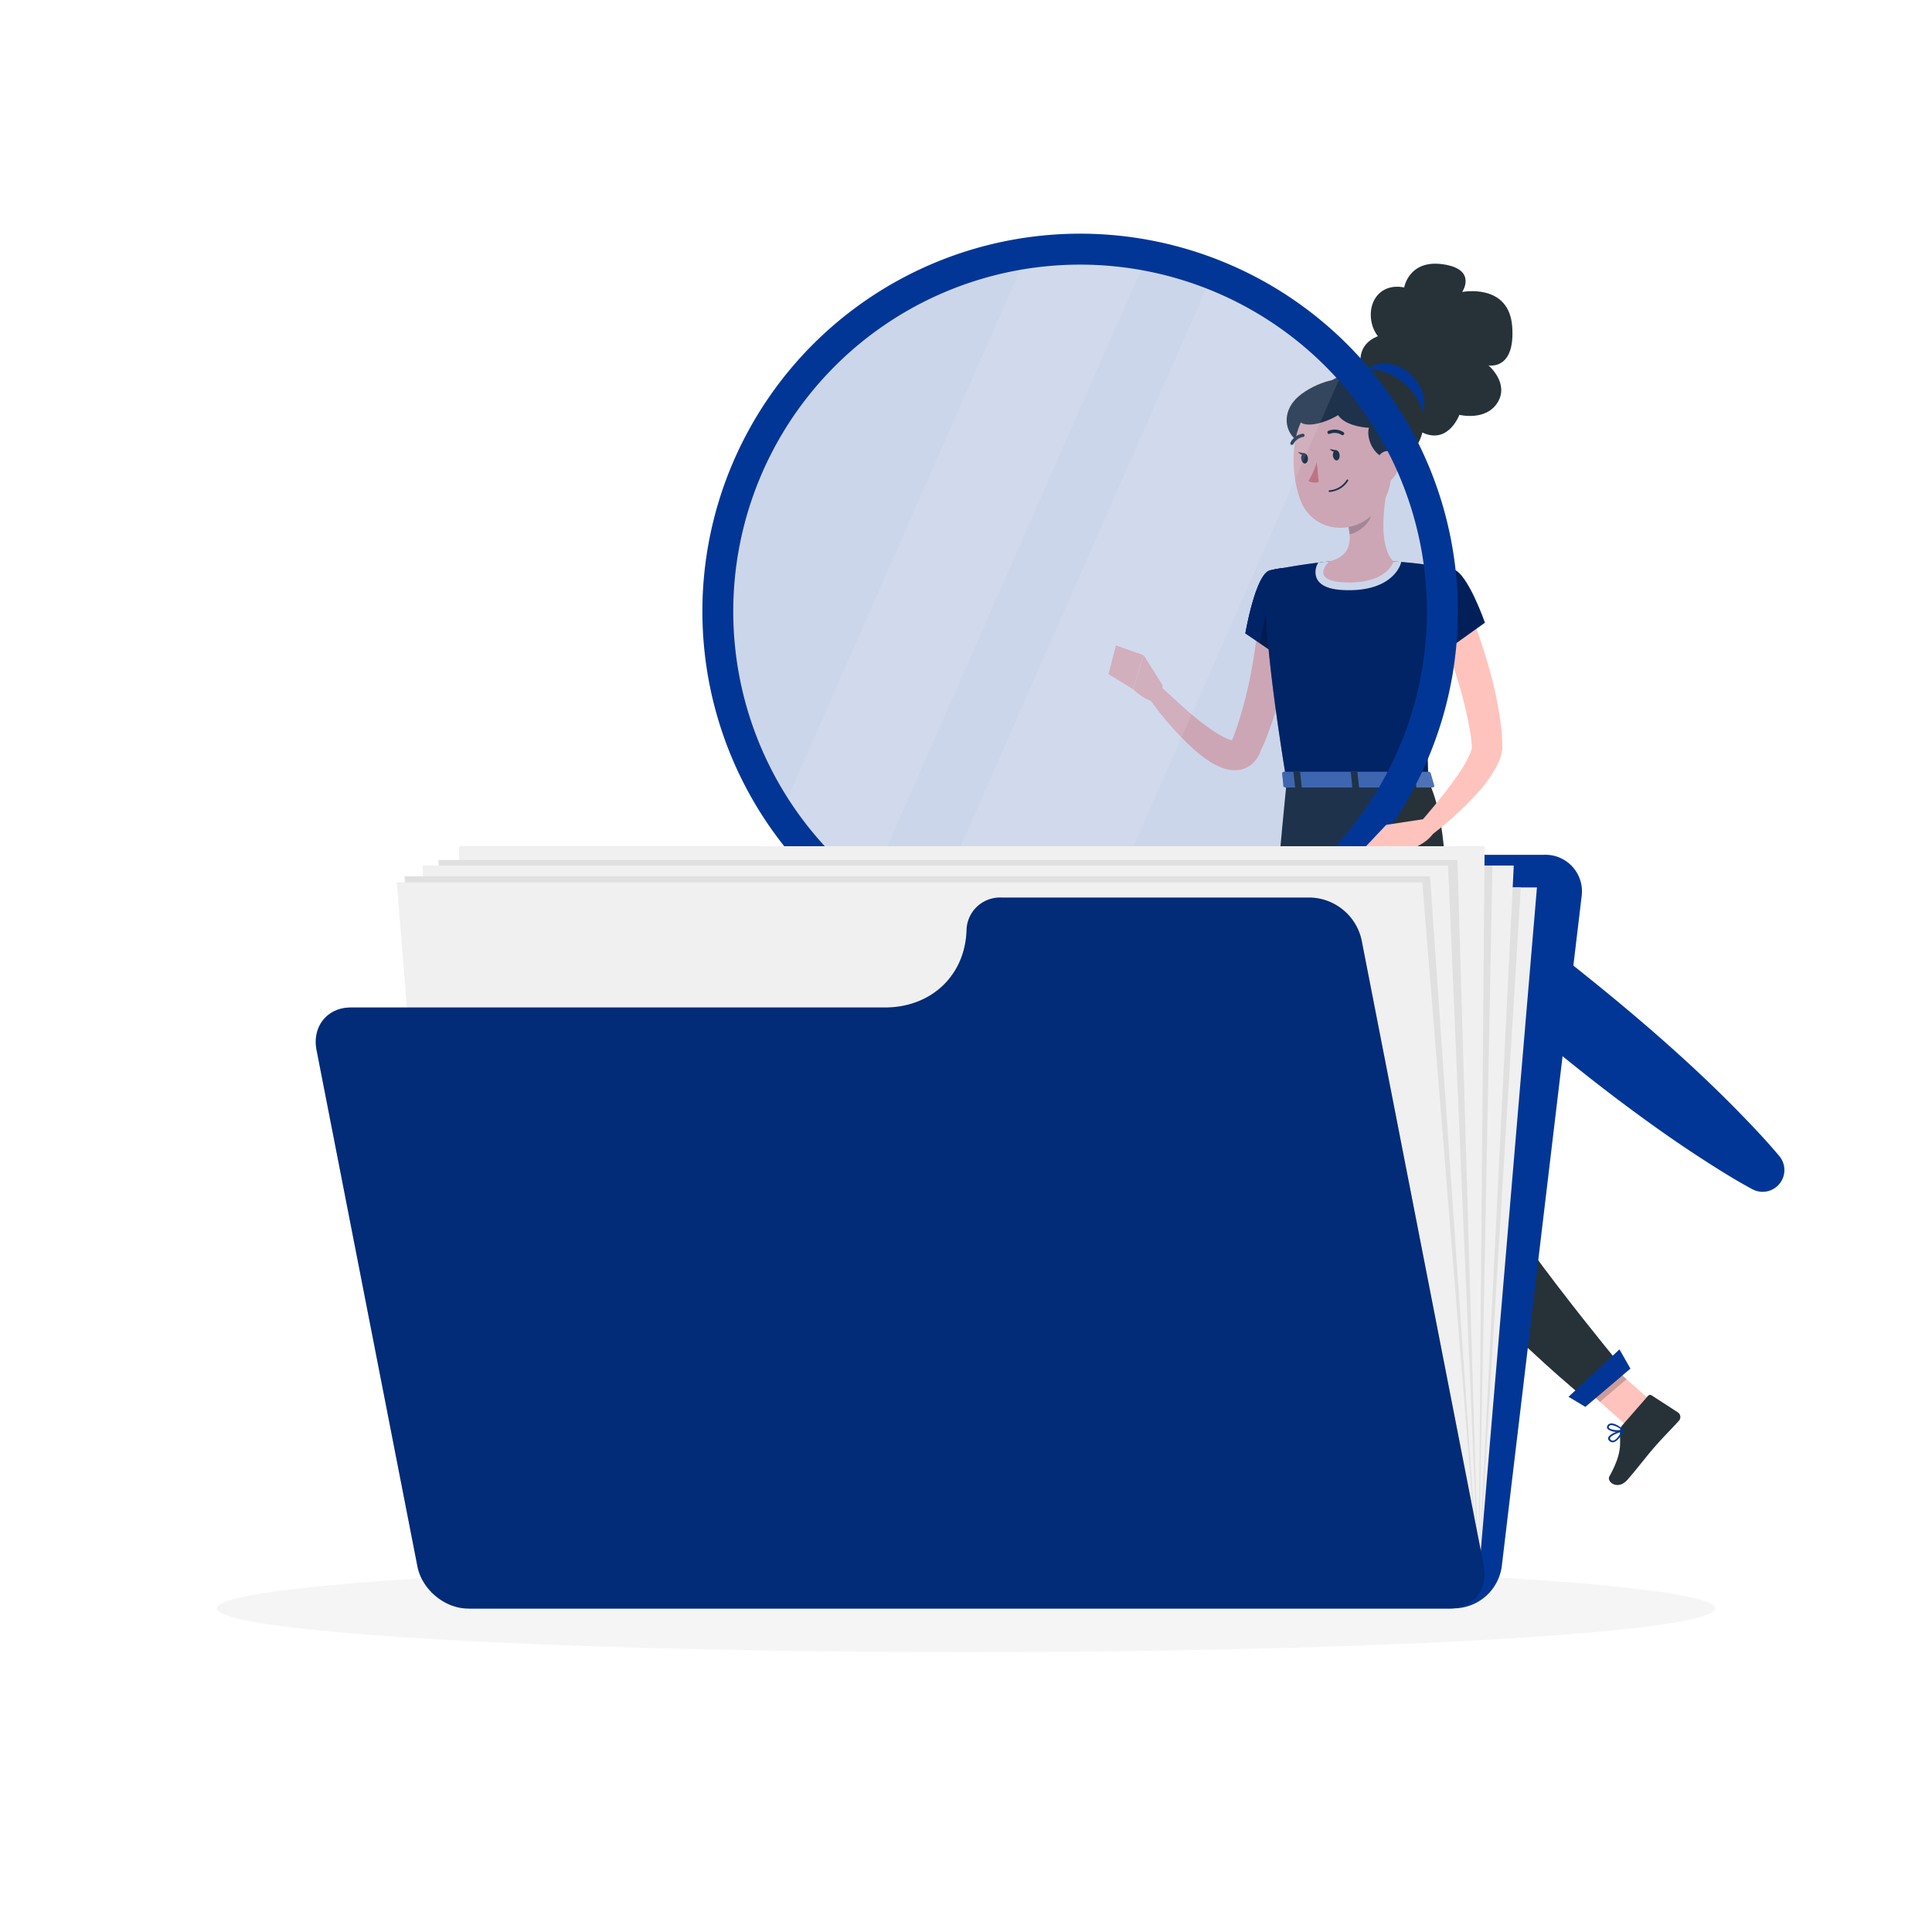 <svg class="animated" id="freepik_stories-file-searching" xmlns="http://www.w3.org/2000/svg" viewBox="0 0 500 500" version="1.1" xmlns:xlink="http://www.w3.org/1999/xlink" xmlns:svgjs="http://svgjs.com/svgjs"><style>svg#freepik_stories-file-searching:not(.animated) .animable {opacity: 0;}svg#freepik_stories-file-searching.animated #freepik--Shadow--inject-5 {animation: 1s 1 forwards cubic-bezier(.36,-0.01,.5,1.38) slideUp;animation-delay: 0s;}svg#freepik_stories-file-searching.animated #freepik--Character--inject-5 {animation: 1s 1 forwards linear zoomOut;animation-delay: 0s;}svg#freepik_stories-file-searching.animated #freepik--Folder--inject-5 {animation: 1s 1 forwards cubic-bezier(.36,-0.01,.5,1.38) zoomIn,1.5s Infinite  linear floating;animation-delay: 0s,1s;}            @keyframes slideUp {                0% {                    opacity: 0;                    transform: translateY(30px);                }                100% {                    opacity: 1;                    transform: inherit;                }            }                    @keyframes zoomOut {                0% {                    opacity: 0;                    transform: scale(1.5);                }                100% {                    opacity: 1;                    transform: scale(1);                }            }                    @keyframes zoomIn {                0% {                    opacity: 0;                    transform: scale(0.5);                }                100% {                    opacity: 1;                    transform: scale(1);                }            }                    @keyframes floating {                0% {                    opacity: 1;                    transform: translateY(0px);                }                50% {                    transform: translateY(-10px);                }                100% {                    opacity: 1;                    transform: translateY(0px);                }            }        </style><g id="freepik--Shadow--inject-5" class="animable" style="transform-origin: 250px 416.24px;"><ellipse id="freepik--path--inject-5" cx="250" cy="416.24" rx="193.89" ry="11.32" style="fill: rgb(245, 245, 245); transform-origin: 250px 416.24px;" class="animable"></ellipse></g><g id="freepik--Character--inject-5" class="animable animator-active" style="transform-origin: 321.788px 237.748px;"><path d="M334.7,158.63c-.18,3-.53,5.75-.92,8.6s-.92,5.64-1.52,8.44a94,94,0,0,1-5.05,16.57l-.91,2-.22.5L326,195l-.16.32a8,8,0,0,1-1.15,1.74,6.91,6.91,0,0,1-1.92,1.51,6.78,6.78,0,0,1-2.28.72,8.72,8.72,0,0,1-3.63-.38,17.67,17.67,0,0,1-4.64-2.4,36.55,36.55,0,0,1-3.55-2.85,82,82,0,0,1-11.3-12.93l3.31-2.81c2,1.85,4,3.72,6,5.49a79.61,79.61,0,0,0,6.22,5,33,33,0,0,0,3.16,2,11,11,0,0,0,2.82,1.21c.34.07.58,0,.47,0a1.1,1.1,0,0,0-.63.29c-.06,0-.06,0,0,0l.32-.83.7-1.82a105.33,105.33,0,0,0,4.05-15.36c.53-2.62.9-5.29,1.3-7.94s.68-5.38.91-7.91Z" style="fill: rgb(255, 195, 189); transform-origin: 316.035px 178.695px;" id="elu95f2rx79u" class="animable"></path><path d="M328.64,147.62c-3.73.95-6.34,16.29-6.34,16.29l10.27,7s9.85-15.47,7-19.57C336.57,147.05,334.08,146.24,328.64,147.62Z" style="fill: rgb(2, 54, 150); transform-origin: 331.194px 158.957px;" id="eld9krp2pswir" class="animable"></path><path d="M328.64,147.62c-3.73.95-6.34,16.29-6.34,16.29l10.27,7s9.85-15.47,7-19.57C336.57,147.05,334.08,146.24,328.64,147.62Z" style="fill: rgb(2, 54, 150); transform-origin: 331.194px 158.957px;" id="el31jm1p85mf" class="animable"></path><g id="elpqxqbsp883c"><path d="M328.64,147.62c-3.73.95-6.34,16.29-6.34,16.29l10.27,7s9.85-15.47,7-19.57C336.57,147.05,334.08,146.24,328.64,147.62Z" style="opacity: 0.4; transform-origin: 331.194px 158.957px;" class="animable"></path></g><g id="el1p4qakytzjhj"><polygon points="328.97 151.05 326.11 166.5 331.88 170.42 328.97 151.05" style="opacity: 0.3; transform-origin: 328.995px 160.735px;" class="animable"></polygon></g><path d="M300.85,177.29,296,169.57l-2.77,8.77s4,4.2,7.63,3.2Z" style="fill: rgb(255, 195, 189); transform-origin: 297.045px 175.632px;" id="el19orq0j1i79" class="animable"></path><polygon points="288.8 167.02 286.88 174.48 293.19 178.34 295.96 169.57 288.8 167.02" style="fill: rgb(255, 195, 189); transform-origin: 291.42px 172.68px;" id="eloj6bao61gvi" class="animable"></polygon><polygon points="348.8 405.75 339.76 405.75 339.15 384.81 348.2 384.81 348.8 405.75" style="fill: rgb(255, 195, 189); transform-origin: 343.975px 395.28px;" id="elmgp5xxr0yrn" class="animable"></polygon><polygon points="428.59 363.75 421.7 369.61 405.93 355.53 412.82 349.68 428.59 363.75" style="fill: rgb(255, 195, 189); transform-origin: 417.26px 359.645px;" id="el1zqrpwkqdzp" class="animable"></polygon><path d="M419.81,368.91l6.69-7.66a.72.72,0,0,1,.94-.13l6.81,4.41a1.45,1.45,0,0,1,.26,2.15c-2.38,2.63-3.66,3.78-6.6,7.14-1.8,2.07-4.23,5.29-6.73,8.14s-5.46.55-4.67-.87c3.51-6.34,2.67-8.56,2.73-11.68A2.36,2.36,0,0,1,419.81,368.91Z" style="fill: rgb(38, 50, 56); transform-origin: 425.626px 372.66px;" id="ely78e7eem5a" class="animable"></path><path d="M339.45,404.71h10.16a.72.72,0,0,1,.72.62l1.16,8A1.45,1.45,0,0,1,350,415c-3.54-.06-5.25-.27-9.72-.27-2.75,0-8.43.29-12.23.29s-4-3.76-2.41-4.09c7.08-1.53,9.87-3.63,12.26-5.64A2.36,2.36,0,0,1,339.45,404.71Z" style="fill: rgb(38, 50, 56); transform-origin: 338.104px 409.865px;" id="el0zl4taxdpyei" class="animable"></path><g id="ela0croi2yjgf"><polygon points="339.16 384.82 339.47 395.61 348.51 395.61 348.2 384.82 339.16 384.82" style="opacity: 0.2; transform-origin: 343.835px 390.215px;" class="animable"></polygon></g><g id="el4jbnerhjlg"><polygon points="412.83 349.68 405.93 355.53 414.07 362.79 420.96 356.93 412.83 349.68" style="opacity: 0.2; transform-origin: 413.445px 356.235px;" class="animable"></polygon></g><path d="M328.64,147.62s-4.31,1.52,4.32,54.58h36.72c-.61-14.95-.63-24.17,6.51-54.84a109.35,109.35,0,0,0-15.59-2.06,117.35,117.35,0,0,0-16.68,0C336.76,146,328.64,147.62,328.64,147.62Z" style="fill: rgb(2, 54, 150); transform-origin: 351.877px 173.602px;" id="elmd5dax9dzl" class="animable"></path><g id="elhmg1qltsqp"><path d="M328.64,147.62s-4.31,1.52,4.32,54.58h36.72c-.61-14.95-.63-24.17,6.51-54.84a109.35,109.35,0,0,0-15.59-2.06,117.35,117.35,0,0,0-16.68,0C336.76,146,328.64,147.62,328.64,147.62Z" style="opacity: 0.4; transform-origin: 351.877px 173.602px;" class="animable"></path></g><path d="M360.6,145.3a117.35,117.35,0,0,0-16.68,0c-.9.08-1.82.18-2.73.29a4.45,4.45,0,0,0-.5,3.9c1.17,2.91,5.39,3.25,8.47,3.25,11.37,0,13.29-6.64,13.37-6.92l.11-.4C362,145.38,361.28,145.33,360.6,145.3Z" style="fill: rgb(255, 255, 255); transform-origin: 351.545px 148.872px;" id="elnhfffv0m8kd" class="animable"></path><path d="M359,126.53c-1.06,5.36-2.1,15.19,1.65,18.77,0,0-1.47,5.45-11.44,5.45-11,0-5.24-5.44-5.24-5.44,6-1.43,5.83-5.87,4.79-10Z" style="fill: rgb(255, 195, 189); transform-origin: 351.556px 138.64px;" id="elck8qk3lzfys" class="animable"></path><g id="elclj9h3l876i"><path d="M354.77,130.09l-6.06,5.17a17.35,17.35,0,0,1,.52,3c2.28-.33,5.42-2.84,5.67-5.23A7.94,7.94,0,0,0,354.77,130.09Z" style="opacity: 0.2; transform-origin: 351.845px 134.175px;" class="animable"></path></g><path d="M352.71,97.35C351.78,94.2,351,89.24,356.6,87c-2.19-2.68-2.72-7.72,0-10.71s6.8-1.89,6.8-1.89,1.2-7.31,10.09-6,4.93,7.16,4.93,7.16,12.13-2.4,12.94,9-6.15,10-6.15,10,5.41,4.54,2.41,9.53-9.93,3.27-9.93,3.27-3.26,8.82-10.94,3.8S352.71,97.35,352.71,97.35Z" style="fill: rgb(38, 50, 56); transform-origin: 371.74px 90.474px;" id="elnh51p129tv" class="animable"></path><path d="M334.7,104c-3,3.88-1.68,8.27,1,10,6.45,4.12,15.78-13.16,13.35-15.23S337.7,100.11,334.7,104Z" style="fill: rgb(38, 50, 56); transform-origin: 341.214px 106.389px;" id="el5mgbp8rvrhj" class="animable"></path><path d="M361.79,94.76c-4.24-1.71-8.54.08-9.88,2.66-3.27,6.29,11.58,17.62,15.88,9.76C370.34,102.51,366.16,96.52,361.79,94.76Z" style="fill: rgb(2, 54, 150); transform-origin: 360.005px 101.973px;" id="el1k9a53f3ll5" class="animable"></path><path d="M360,114c.31,9,.63,12.76-3.44,17.77-6.11,7.53-17.2,5.95-20.18-2.75-2.68-7.83-2.73-21.18,5.66-25.56A12.24,12.24,0,0,1,360,114Z" style="fill: rgb(255, 195, 189); transform-origin: 347.473px 119.314px;" id="elhkd0lq050im" class="animable"></path><path d="M358.65,118.71c-4-1.49-5-6.16-4.36-8-2-.08-6.37-.8-8-3.28-3.12,2-9.71,4-10.42.67s9.23-11.89,16.75-12.55c8.94-.78,17.76,8,15.49,16.41S358.65,118.71,358.65,118.71Z" style="fill: rgb(38, 50, 56); transform-origin: 352.153px 107.172px;" id="elr7d0awiqak" class="animable"></path><path d="M333,202.2s-7.13,69.65-6.54,97.23c.62,28.68,11.13,94.09,11.13,94.09h12.22s-1.93-63.74-.85-91.9c1.18-30.71,10.93-99.42,10.93-99.42Z" style="fill: rgb(38, 50, 56); transform-origin: 343.158px 297.86px;" id="el1mfu5yla4pl" class="animable"></path><polygon points="350.83 393.96 336.49 393.96 335.43 389.39 351.5 388.83 350.83 393.96" style="fill: rgb(2, 54, 150); transform-origin: 343.465px 391.395px;" id="elqn736fmklc" class="animable"></polygon><g id="eln8y8erq2ph"><path d="M348.8,219.53c-9,18.14-1.81,51.24,1.38,63.56,1.63-18.5,4.39-41.11,6.54-57.71C355.36,216,353,211.16,348.8,219.53Z" style="opacity: 0.2; transform-origin: 350.576px 249.156px;" class="animable"></path></g><path d="M342.66,202.2s8.32,72.41,14.6,95.66c7.46,27.6,53.79,64.75,53.79,64.75l9.4-8s-33.58-40.36-39.29-54.9c-12.17-31-1.75-77.28-11.48-97.53Z" style="fill: rgb(38, 50, 56); transform-origin: 381.555px 282.395px;" id="elyvbkq5lnmia" class="animable"></path><polygon points="421.95 354.2 410.29 364.1 405.93 361.49 419.12 349.22 421.95 354.2" style="fill: rgb(2, 54, 150); transform-origin: 413.94px 356.66px;" id="elj4nh6yeyhl" class="animable"></polygon><path d="M346.69,117.76c.07.73-.26,1.35-.73,1.4s-.92-.51-1-1.23.26-1.36.74-1.4S346.62,117,346.69,117.76Z" style="fill: rgb(38, 50, 56); transform-origin: 345.824px 117.845px;" id="elovhwja70yaj" class="animable"></path><path d="M338.49,118.55c.07.72-.26,1.35-.74,1.4s-.91-.51-1-1.24.26-1.35.73-1.39S338.42,117.82,338.49,118.55Z" style="fill: rgb(38, 50, 56); transform-origin: 337.618px 118.636px;" id="ellqqhvh7loz" class="animable"></path><path d="M337.71,117.34l-1.79-.34S337,118.28,337.71,117.34Z" style="fill: rgb(38, 50, 56); transform-origin: 336.815px 117.342px;" id="el8ize56ehpgv" class="animable"></path><path d="M340.77,119.59a19.51,19.51,0,0,1-2.14,4.88,3.17,3.17,0,0,0,2.64.24Z" style="fill: rgb(237, 132, 126); transform-origin: 339.95px 122.241px;" id="el8gmw0joob3t" class="animable"></path><path d="M345.3,127.1a7.05,7.05,0,0,1-1.21.22.21.21,0,0,1-.23-.19.22.22,0,0,1,.19-.24,5.8,5.8,0,0,0,4.48-2.69.2.2,0,0,1,.29-.09.22.22,0,0,1,.09.29A6,6,0,0,1,345.3,127.1Z" style="fill: rgb(38, 50, 56); transform-origin: 346.396px 125.7px;" id="eldzh27xghmq" class="animable"></path><path d="M362.1,120.21a6.56,6.56,0,0,1-2.48,4.35c-1.83,1.4-3.59,0-3.8-2.19-.18-2,.54-5,2.72-5.58A3,3,0,0,1,362.1,120.21Z" style="fill: rgb(255, 195, 189); transform-origin: 358.966px 120.926px;" id="elf1tqudhdkhw" class="animable"></path><path d="M347.57,112.62a.43.43,0,0,1-.33-.05,3.41,3.41,0,0,0-3.08-.3.45.45,0,0,1-.58-.2.43.43,0,0,1,.2-.57,4.25,4.25,0,0,1,3.9.34.42.42,0,0,1,.14.58A.44.44,0,0,1,347.57,112.62Z" style="fill: rgb(38, 50, 56); transform-origin: 345.711px 111.906px;" id="el69czufnx64" class="animable"></path><path d="M334.47,115.11a.45.45,0,0,1-.32,0,.44.44,0,0,1-.17-.58,4.23,4.23,0,0,1,3.17-2.29.42.42,0,0,1,.46.39.43.43,0,0,1-.39.46,3.42,3.42,0,0,0-2.49,1.84A.39.39,0,0,1,334.47,115.11Z" style="fill: rgb(38, 50, 56); transform-origin: 335.772px 113.689px;" id="el8vkith9tjhd" class="animable"></path><path d="M379.94,157.11a145,145,0,0,1,5.27,15.27,95.9,95.9,0,0,1,3.32,16c.17,1.38.22,2.83.28,4.26v.81c0,.29-.05.59-.09.85a12.51,12.51,0,0,1-.34,1.48,14.56,14.56,0,0,1-1,2.41,35.19,35.19,0,0,1-5.06,7.09,86.89,86.89,0,0,1-12,10.93L367.43,213c3.33-3.89,6.69-7.88,9.54-12a32.61,32.61,0,0,0,3.5-6,9.35,9.35,0,0,0,.4-1.26,3.09,3.09,0,0,0,.05-.44.54.54,0,0,0,0-.13s0,0,0,0l0-.14c-.13-1.18-.22-2.36-.44-3.57a109.24,109.24,0,0,0-3.59-14.59c-1.53-4.84-3.24-9.75-5-14.43Z" style="fill: rgb(255, 195, 189); transform-origin: 378.12px 186.66px;" id="eltrxjtn9gj4d" class="animable"></path><path d="M376.19,147.36c3.68,1.12,8.1,13.79,8.1,13.79L370,171.35s-5.21-10.57-3.66-15.33C368,151.07,372,146.08,376.19,147.36Z" style="fill: rgb(2, 54, 150); transform-origin: 375.171px 159.253px;" id="elkc644oxinx" class="animable"></path><g id="elbiqefx9lox9"><path d="M376.19,147.36c3.68,1.12,8.1,13.79,8.1,13.79L370,171.35s-5.21-10.57-3.66-15.33C368,151.07,372,146.08,376.19,147.36Z" style="opacity: 0.4; transform-origin: 375.171px 159.253px;" class="animable"></path></g><path d="M417.34,373.27a1.23,1.23,0,0,1-.95-.49.74.74,0,0,1-.18-.72c.34-1.1,3.48-2,3.84-2.1a.19.19,0,0,1,.22.07.21.21,0,0,1,0,.23c-.56,1.07-1.67,2.87-2.81,3Zm2.32-2.75c-1.24.4-2.86,1.09-3,1.67a.31.31,0,0,0,.09.31.8.8,0,0,0,.72.34C418.05,372.77,418.86,371.91,419.66,370.52Z" style="fill: rgb(2, 54, 150); transform-origin: 418.243px 371.609px;" id="elo2kv6qjg81i" class="animable"></path><path d="M418.67,370.56a3.7,3.7,0,0,1-2.62-.74.75.75,0,0,1,0-.93,1.1,1.1,0,0,1,.81-.5c1.3-.16,3.27,1.54,3.35,1.61a.2.2,0,0,1,.07.2.2.2,0,0,1-.14.17A5,5,0,0,1,418.67,370.56Zm-1.59-1.75h-.14a.71.71,0,0,0-.51.31c-.15.23-.1.35,0,.43.39.51,2.17.7,3.25.5A5.43,5.43,0,0,0,417.08,368.81Z" style="fill: rgb(2, 54, 150); transform-origin: 418.087px 369.479px;" id="eln41oi083kg" class="animable"></path><path d="M336.05,406.29a3.38,3.38,0,0,1-2.19-.56,1.21,1.21,0,0,1-.39-1,.7.7,0,0,1,.37-.57c1.11-.61,4.71,1.23,5.12,1.45a.22.22,0,0,1,.11.22.21.21,0,0,1-.17.18A15.68,15.68,0,0,1,336.05,406.29Zm-1.61-1.87a.79.79,0,0,0-.4.08.25.25,0,0,0-.14.23.78.78,0,0,0,.25.68c.55.5,2,.58,4,.25A11.51,11.51,0,0,0,334.44,404.42Z" style="fill: rgb(2, 54, 150); transform-origin: 336.269px 405.17px;" id="elwlt0rmqrcv" class="animable"></path><path d="M338.86,406l-.09,0c-1.08-.49-3.21-2.44-3-3.46,0-.24.21-.55.8-.61a1.58,1.58,0,0,1,1.19.37c1.13.95,1.34,3.38,1.35,3.49a.21.21,0,0,1-.09.19A.19.19,0,0,1,338.86,406Zm-2.16-3.67h-.12c-.4,0-.42.2-.43.25-.1.61,1.35,2.15,2.45,2.81a5,5,0,0,0-1.16-2.79A1.14,1.14,0,0,0,336.7,402.3Z" style="fill: rgb(2, 54, 150); transform-origin: 337.433px 403.965px;" id="elt9ugr32phl" class="animable"></path><path d="M370.23,200l.94,3.29c.13.25-.17.51-.6.51H332.78c-.33,0-.61-.16-.63-.37l-.33-3.28c0-.23.26-.42.63-.42h37.19A.66.66,0,0,1,370.23,200Z" style="fill: rgb(2, 54, 150); transform-origin: 351.51px 201.764px;" id="elyvhdivzegi" class="animable"></path><g id="elwtndm14lhf"><path d="M370.23,200l.94,3.29c.13.25-.17.51-.6.51H332.78c-.33,0-.61-.16-.63-.37l-.33-3.28c0-.23.26-.42.63-.42h37.19A.66.66,0,0,1,370.23,200Z" style="fill: rgb(255, 255, 255); opacity: 0.3; transform-origin: 351.51px 201.764px;" class="animable"></path></g><path d="M365.24,204.2h1c.19,0,.34-.1.33-.23l-.47-4.27c0-.12-.18-.23-.38-.23h-1c-.2,0-.35.11-.33.23l.46,4.27C364.87,204.1,365,204.2,365.24,204.2Z" style="fill: rgb(38, 50, 56); transform-origin: 365.479px 201.835px;" id="elgbiooct40z" class="animable"></path><path d="M335.58,204.2h1c.2,0,.35-.1.34-.23l-.47-4.27c0-.12-.19-.23-.38-.23h-1c-.2,0-.35.11-.34.23l.47,4.27C335.21,204.1,335.38,204.2,335.58,204.2Z" style="fill: rgb(38, 50, 56); transform-origin: 335.825px 201.835px;" id="eliqdkkp6pkfl" class="animable"></path><path d="M350.41,204.2h1c.2,0,.35-.1.34-.23l-.47-4.27c0-.12-.18-.23-.38-.23h-1c-.2,0-.35.11-.33.23L350,204C350,204.1,350.21,204.2,350.41,204.2Z" style="fill: rgb(38, 50, 56); transform-origin: 350.659px 201.835px;" id="eloykpiu17t5" class="animable"></path><path d="M345.92,116.55l-1.79-.34S345.15,117.49,345.92,116.55Z" style="fill: rgb(38, 50, 56); transform-origin: 345.025px 116.552px;" id="elrns7yc8bm8" class="animable"></path><g id="elifji3zfwslr"><path d="M312.82,243.89A91.9,91.9,0,1,1,365.2,124.94,91.89,91.89,0,0,1,312.82,243.89Z" style="fill: rgb(2, 54, 150); opacity: 0.2; transform-origin: 279.542px 158.227px;" class="animable"></path></g><g id="elymv2nk3v7a"><path d="M296.19,67.85l-72.08,163.7c-1.11-.84-2.21-1.71-3.29-2.59a90.81,90.81,0,0,1-18-20.09h0l62.26-141.4A90.94,90.94,0,0,1,296.19,67.85Z" style="fill: rgb(255, 255, 255); opacity: 0.1; transform-origin: 249.505px 148.931px;" class="animable"></path></g><g id="el6sqcf9gzfol"><path d="M347.43,96.25,279.66,250.16a91.78,91.78,0,0,1-40.6-9.42l74-168.07A92,92,0,0,1,347.43,96.25Z" style="fill: rgb(255, 255, 255); opacity: 0.1; transform-origin: 293.245px 161.415px;" class="animable"></path></g><path d="M203.88,96.32a97.76,97.76,0,1,1,13.74,137.57A97.77,97.77,0,0,1,203.88,96.32ZM349,215.08a89.76,89.76,0,1,0-126.32,12.63A89.76,89.76,0,0,0,349,215.08Z" style="fill: rgb(2, 54, 150); transform-origin: 279.536px 158.235px;" id="el89efbe3avmb" class="animable"></path><path d="M357.63,214.74c9.63,5.75,18.79,12.07,27.79,18.59s17.77,13.31,26.4,20.28,17.1,14.14,25.27,21.67q6.14,5.64,12,11.58c3.92,4,7.77,8,11.4,12.34a5.63,5.63,0,0,1-7,8.56c-5-2.7-9.68-5.68-14.35-8.73s-9.23-6.23-13.73-9.5c-9-6.52-17.71-13.39-26.24-20.48s-16.93-14.34-25.1-21.88-16.18-15.26-23.72-23.56a5.79,5.79,0,0,1,7.26-8.87Z" style="fill: rgb(2, 54, 150); transform-origin: 405.312px 261.172px;" id="eltven4jtbm4" class="animable"></path><path d="M368.39,212l-9.66,1.47,6.91,6.06s5.46-2,6-5.7Z" style="fill: rgb(255, 195, 189); transform-origin: 365.185px 215.765px;" id="el1u4pud9xuyu" class="animable"></path><polygon points="353.51 219.02 359.58 223.78 366.99 218.94 358.73 213.49 353.51 219.02" style="fill: rgb(255, 195, 189); transform-origin: 360.25px 218.635px;" id="elfjzl3esaujd" class="animable"></polygon></g><g id="freepik--Folder--inject-5" class="animable" style="transform-origin: 245.563px 317.645px;"><path d="M307.84,229.55h0a12.7,12.7,0,0,1,11.71-8.33H399.6A9.46,9.46,0,0,1,409.32,232L388.64,405.51a12.58,12.58,0,0,1-12.27,10.73h-254a9.44,9.44,0,0,1-9.71-10.73L130,259.73A12.58,12.58,0,0,1,142.27,249H280.49A29.67,29.67,0,0,0,307.84,229.55Z" style="fill: rgb(2, 54, 150); transform-origin: 260.992px 318.73px;" id="elv6j7zkvayx" class="animable"></path><polygon points="117.23 408.25 382.64 408.25 397.76 229.67 132.36 229.67 117.23 408.25" style="fill: rgb(240, 240, 240); transform-origin: 257.495px 318.96px;" id="els3ewaxhxlgj" class="animable"></polygon><polygon points="117.23 408.25 382.64 408.25 393.58 229.67 132.36 229.67 117.23 408.25" style="fill: rgb(224, 224, 224); transform-origin: 255.405px 318.96px;" id="el1ijc4qgdh4j" class="animable"></polygon><polygon points="117.23 408.25 382.64 408.25 391.76 224 126.36 224 117.23 408.25" style="fill: rgb(240, 240, 240); transform-origin: 254.495px 316.125px;" id="eltk7zmlnop9j" class="animable"></polygon><polygon points="117.23 408.25 382.64 408.25 386.25 224 126.36 224 117.23 408.25" style="fill: rgb(224, 224, 224); transform-origin: 251.74px 316.125px;" id="elanxh46j7eb9" class="animable"></polygon><polygon points="117.23 408.25 382.64 408.25 384.22 219 118.82 219 117.23 408.25" style="fill: rgb(240, 240, 240); transform-origin: 250.725px 313.625px;" id="elubtbearzkgq" class="animable"></polygon><polygon points="117.23 408.25 382.64 408.25 377.19 222.58 113.5 222.58 117.23 408.25" style="fill: rgb(224, 224, 224); transform-origin: 248.07px 315.415px;" id="el9ak6t6slckl" class="animable"></polygon><polygon points="117.23 408.25 382.64 408.25 374.76 224 109.36 224 117.23 408.25" style="fill: rgb(240, 240, 240); transform-origin: 246px 316.125px;" id="ellzyr8uwirsl" class="animable"></polygon><polygon points="117.23 408.25 382.64 408.25 370.09 226.78 104.69 226.78 117.23 408.25" style="fill: rgb(224, 224, 224); transform-origin: 243.665px 317.515px;" id="ell546eg6xs8e" class="animable"></polygon><polygon points="117.23 408.25 382.64 408.25 368.09 228.33 102.69 228.33 117.23 408.25" style="fill: rgb(240, 240, 240); transform-origin: 242.665px 318.29px;" id="elvdd9728kcg" class="animable"></polygon><path d="M250.14,240.82h0a8.65,8.65,0,0,1,9.05-8.53h80.05a14,14,0,0,1,13.14,11l31.63,162c1.18,6.07-2.78,11-8.85,11h-254c-6.08,0-12-4.93-13.15-11L81.92,271.74c-1.18-6.07,2.78-11,8.85-11H229C241,260.74,249.73,252.48,250.14,240.82Z" style="fill: rgb(2, 54, 150); transform-origin: 232.965px 324.285px;" id="ellj9yt1wb5g" class="animable"></path><g id="elo8kbu338use"><path d="M250.14,240.82h0a8.65,8.65,0,0,1,9.05-8.53h80.05a14,14,0,0,1,13.14,11l31.63,162c1.18,6.07-2.78,11-8.85,11h-254c-6.08,0-12-4.93-13.15-11L81.92,271.74c-1.18-6.07,2.78-11,8.85-11H229C241,260.74,249.73,252.48,250.14,240.82Z" style="opacity: 0.2; transform-origin: 232.965px 324.285px;" class="animable"></path></g></g><defs>     <filter id="active" height="200%">         <feMorphology in="SourceAlpha" result="DILATED" operator="dilate" radius="2"></feMorphology>                <feFlood flood-color="#32DFEC" flood-opacity="1" result="PINK"></feFlood>        <feComposite in="PINK" in2="DILATED" operator="in" result="OUTLINE"></feComposite>        <feMerge>            <feMergeNode in="OUTLINE"></feMergeNode>            <feMergeNode in="SourceGraphic"></feMergeNode>        </feMerge>    </filter>    <filter id="hover" height="200%">        <feMorphology in="SourceAlpha" result="DILATED" operator="dilate" radius="2"></feMorphology>                <feFlood flood-color="#ff0000" flood-opacity="0.5" result="PINK"></feFlood>        <feComposite in="PINK" in2="DILATED" operator="in" result="OUTLINE"></feComposite>        <feMerge>            <feMergeNode in="OUTLINE"></feMergeNode>            <feMergeNode in="SourceGraphic"></feMergeNode>        </feMerge>            <feColorMatrix type="matrix" values="0   0   0   0   0                0   1   0   0   0                0   0   0   0   0                0   0   0   1   0 "></feColorMatrix>    </filter></defs></svg>